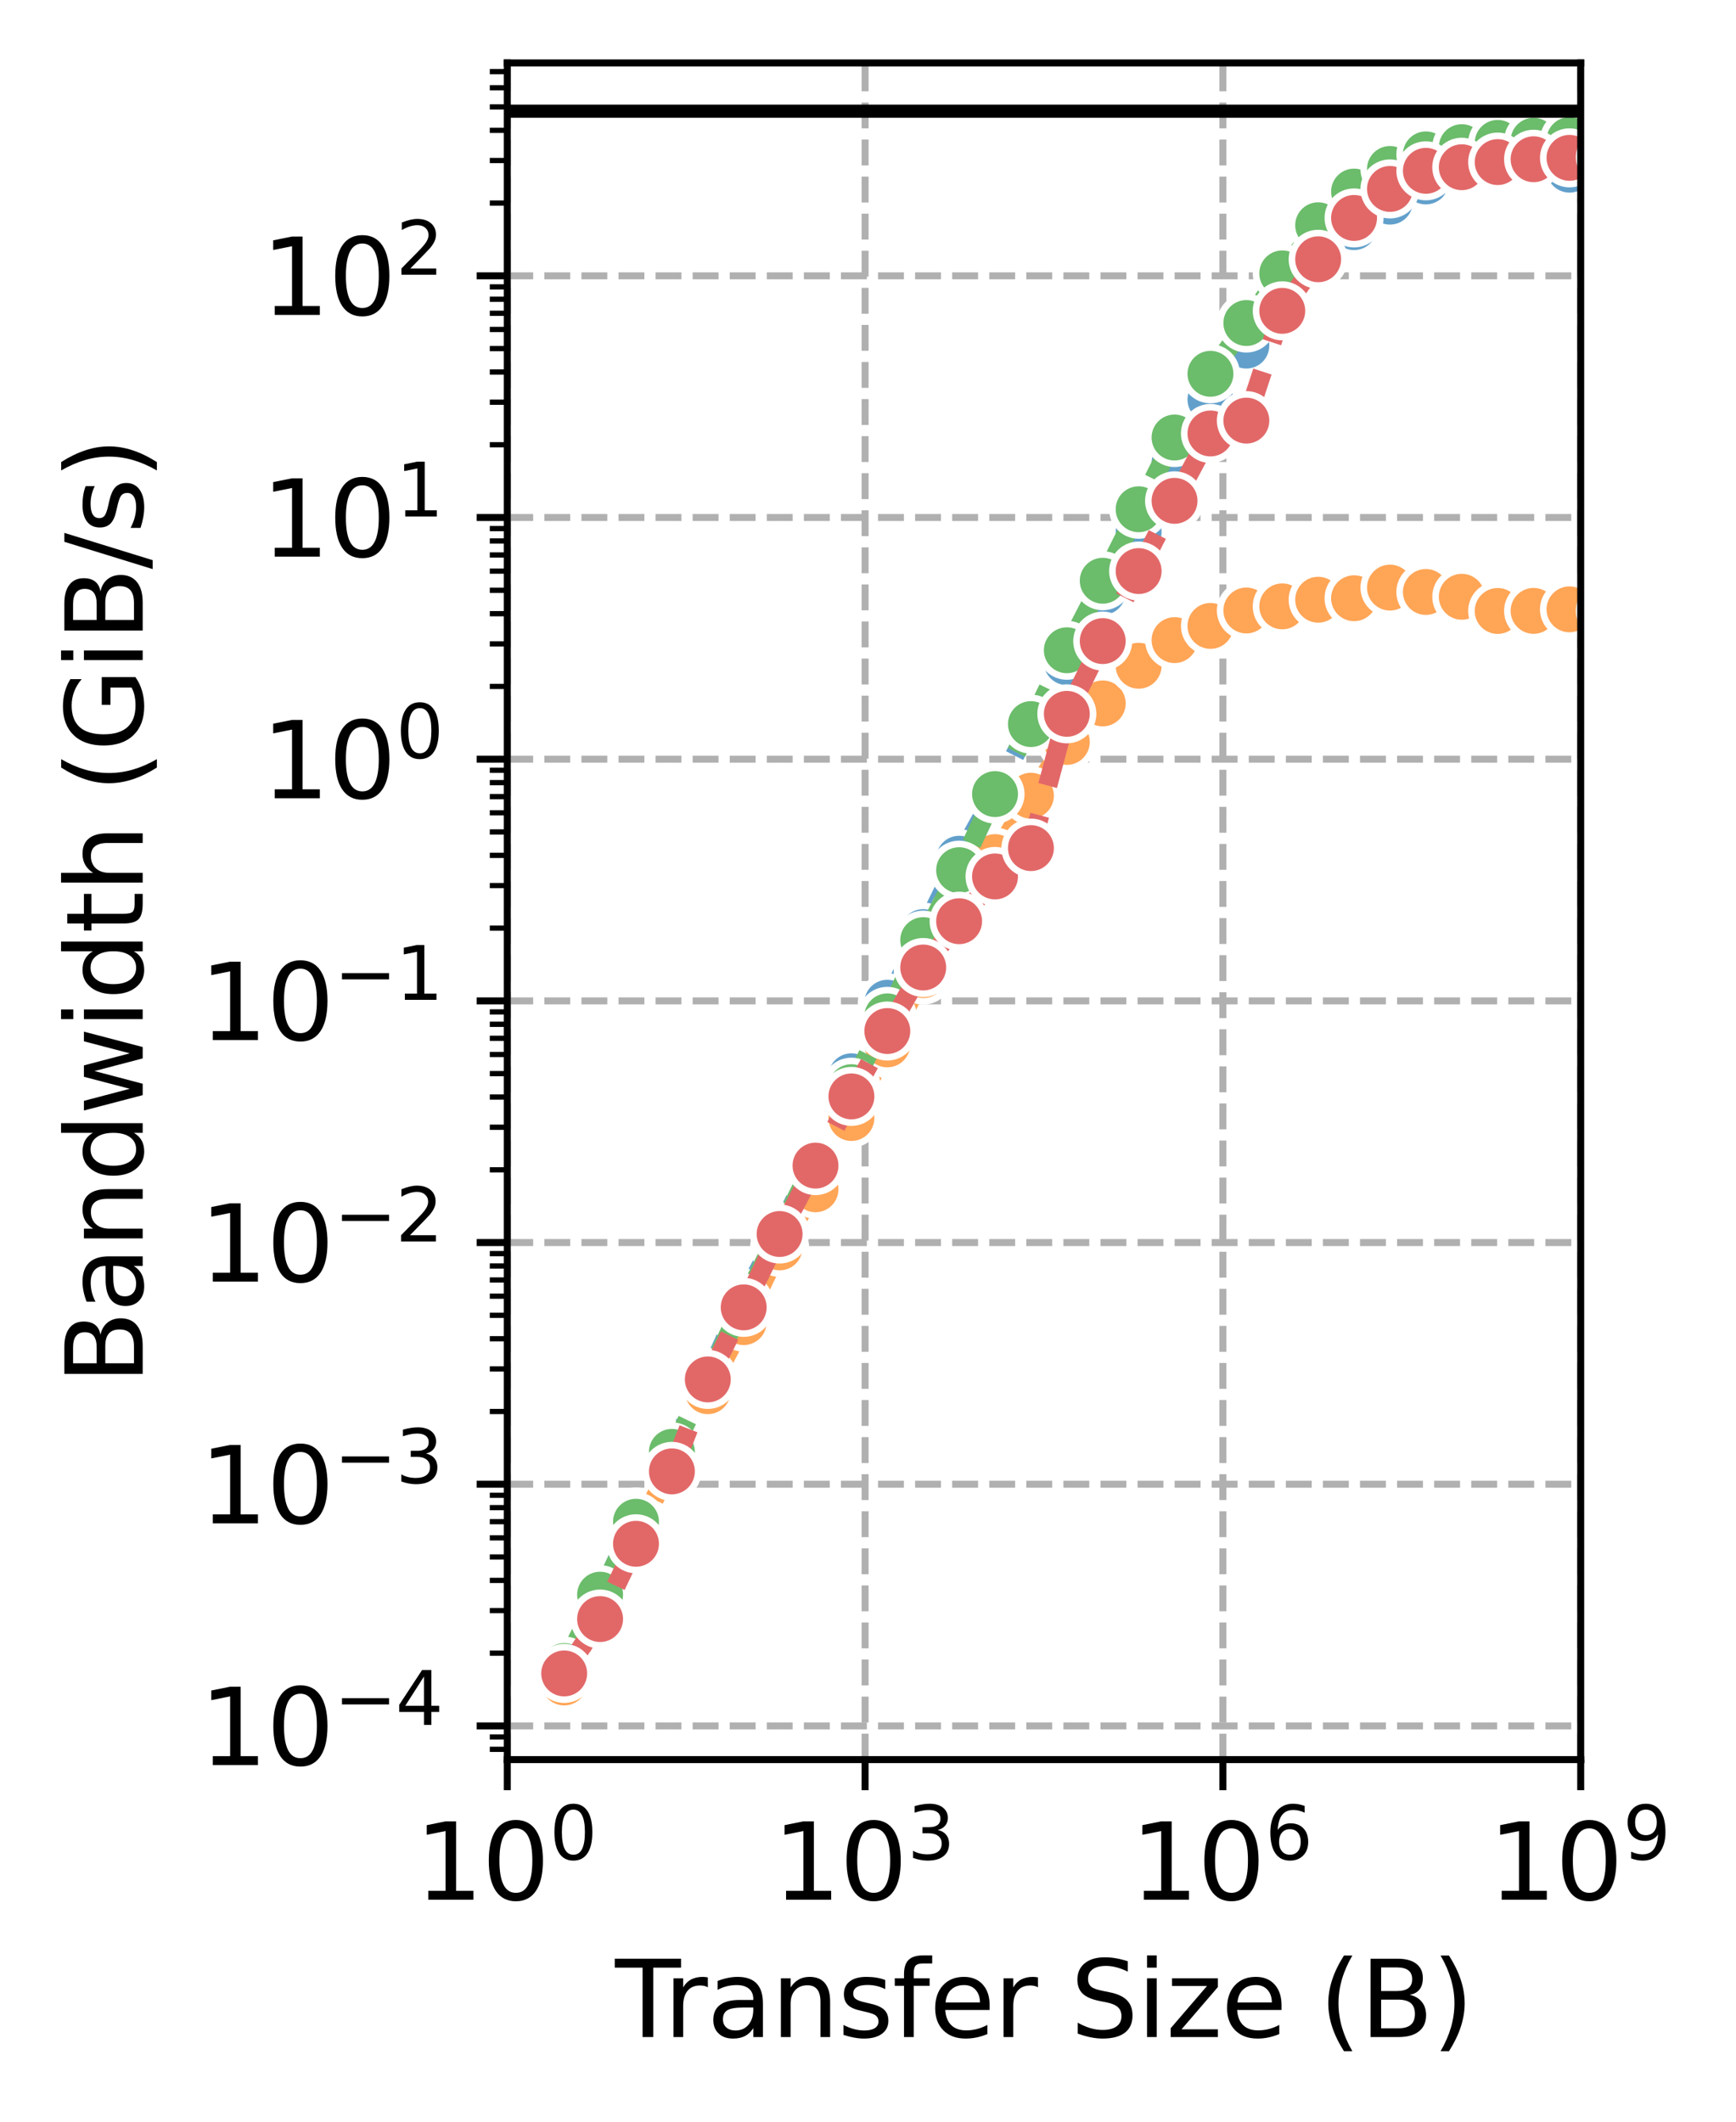 <?xml version="1.0" encoding="utf-8" standalone="no"?>
<!DOCTYPE svg PUBLIC "-//W3C//DTD SVG 1.1//EN"
  "http://www.w3.org/Graphics/SVG/1.1/DTD/svg11.dtd">
<svg xmlns:xlink="http://www.w3.org/1999/xlink" width="198.534pt" height="242.667pt" viewBox="0 0 198.534 242.667" xmlns="http://www.w3.org/2000/svg" version="1.1">
 <defs>
  <style type="text/css">*{stroke-linejoin: round; stroke-linecap: butt}</style>
 </defs>
 <g id="figure_1">
  <g id="patch_1">
   <path d="M 0 242.667 
L 198.534 242.667 
L 198.534 0 
L 0 0 
z
" style="fill: #ffffff"/>
  </g>
  <g id="axes_1">
   <g id="patch_2">
    <path d="M 58.014 201.24 
L 180.774 201.24 
L 180.774 7.2 
L 58.014 7.2 
z
" style="fill: #ffffff"/>
   </g>
   <g id="PolyCollection_1"/>
   <g id="PolyCollection_2"/>
   <g id="PolyCollection_3"/>
   <g id="PolyCollection_4"/>
   <g id="matplotlib.axis_1">
    <g id="xtick_1">
     <g id="line2d_1">
      <path d="M 58.014 201.24 
L 58.014 7.2 
" clip-path="url(#pd16f4bee80)" style="fill: none; stroke-dasharray: 2.96,1.28; stroke-dashoffset: 0; stroke: #b0b0b0; stroke-width: 0.8"/>
     </g>
     <g id="line2d_2">
      <defs>
       <path id="m4260f63b5f" d="M 0 0 
L 0 3.5 
" style="stroke: #000000; stroke-width: 0.8"/>
      </defs>
      <g>
       <use xlink:href="#m4260f63b5f" x="58.014" y="201.24" style="stroke: #000000; stroke-width: 0.8"/>
      </g>
     </g>
     <g id="text_1">
      <!-- $\mathdefault{10^{0}}$ -->
      <g transform="translate(47.454 217.358) scale(0.12 -0.12)">
       <defs>
        <path id="DejaVuSans-31" d="M 794 531 
L 1825 531 
L 1825 4091 
L 703 3866 
L 703 4441 
L 1819 4666 
L 2450 4666 
L 2450 531 
L 3481 531 
L 3481 0 
L 794 0 
L 794 531 
z
" transform="scale(0.016)"/>
        <path id="DejaVuSans-30" d="M 2034 4250 
Q 1547 4250 1301 3770 
Q 1056 3291 1056 2328 
Q 1056 1369 1301 889 
Q 1547 409 2034 409 
Q 2525 409 2770 889 
Q 3016 1369 3016 2328 
Q 3016 3291 2770 3770 
Q 2525 4250 2034 4250 
z
M 2034 4750 
Q 2819 4750 3233 4129 
Q 3647 3509 3647 2328 
Q 3647 1150 3233 529 
Q 2819 -91 2034 -91 
Q 1250 -91 836 529 
Q 422 1150 422 2328 
Q 422 3509 836 4129 
Q 1250 4750 2034 4750 
z
" transform="scale(0.016)"/>
       </defs>
       <use xlink:href="#DejaVuSans-31" transform="translate(0 0.766)"/>
       <use xlink:href="#DejaVuSans-30" transform="translate(63.623 0.766)"/>
       <use xlink:href="#DejaVuSans-30" transform="translate(128.203 39.047) scale(0.7)"/>
      </g>
     </g>
    </g>
    <g id="xtick_2">
     <g id="line2d_3">
      <path d="M 98.934 201.24 
L 98.934 7.2 
" clip-path="url(#pd16f4bee80)" style="fill: none; stroke-dasharray: 2.96,1.28; stroke-dashoffset: 0; stroke: #b0b0b0; stroke-width: 0.8"/>
     </g>
     <g id="line2d_4">
      <g>
       <use xlink:href="#m4260f63b5f" x="98.934" y="201.24" style="stroke: #000000; stroke-width: 0.8"/>
      </g>
     </g>
     <g id="text_2">
      <!-- $\mathdefault{10^{3}}$ -->
      <g transform="translate(88.374 217.358) scale(0.12 -0.12)">
       <defs>
        <path id="DejaVuSans-33" d="M 2597 2516 
Q 3050 2419 3304 2112 
Q 3559 1806 3559 1356 
Q 3559 666 3084 287 
Q 2609 -91 1734 -91 
Q 1441 -91 1130 -33 
Q 819 25 488 141 
L 488 750 
Q 750 597 1062 519 
Q 1375 441 1716 441 
Q 2309 441 2620 675 
Q 2931 909 2931 1356 
Q 2931 1769 2642 2001 
Q 2353 2234 1838 2234 
L 1294 2234 
L 1294 2753 
L 1863 2753 
Q 2328 2753 2575 2939 
Q 2822 3125 2822 3475 
Q 2822 3834 2567 4026 
Q 2313 4219 1838 4219 
Q 1578 4219 1281 4162 
Q 984 4106 628 3988 
L 628 4550 
Q 988 4650 1302 4700 
Q 1616 4750 1894 4750 
Q 2613 4750 3031 4423 
Q 3450 4097 3450 3541 
Q 3450 3153 3228 2886 
Q 3006 2619 2597 2516 
z
" transform="scale(0.016)"/>
       </defs>
       <use xlink:href="#DejaVuSans-31" transform="translate(0 0.766)"/>
       <use xlink:href="#DejaVuSans-30" transform="translate(63.623 0.766)"/>
       <use xlink:href="#DejaVuSans-33" transform="translate(128.203 39.047) scale(0.7)"/>
      </g>
     </g>
    </g>
    <g id="xtick_3">
     <g id="line2d_5">
      <path d="M 139.854 201.24 
L 139.854 7.2 
" clip-path="url(#pd16f4bee80)" style="fill: none; stroke-dasharray: 2.96,1.28; stroke-dashoffset: 0; stroke: #b0b0b0; stroke-width: 0.8"/>
     </g>
     <g id="line2d_6">
      <g>
       <use xlink:href="#m4260f63b5f" x="139.854" y="201.24" style="stroke: #000000; stroke-width: 0.8"/>
      </g>
     </g>
     <g id="text_3">
      <!-- $\mathdefault{10^{6}}$ -->
      <g transform="translate(129.294 217.358) scale(0.12 -0.12)">
       <defs>
        <path id="DejaVuSans-36" d="M 2113 2584 
Q 1688 2584 1439 2293 
Q 1191 2003 1191 1497 
Q 1191 994 1439 701 
Q 1688 409 2113 409 
Q 2538 409 2786 701 
Q 3034 994 3034 1497 
Q 3034 2003 2786 2293 
Q 2538 2584 2113 2584 
z
M 3366 4563 
L 3366 3988 
Q 3128 4100 2886 4159 
Q 2644 4219 2406 4219 
Q 1781 4219 1451 3797 
Q 1122 3375 1075 2522 
Q 1259 2794 1537 2939 
Q 1816 3084 2150 3084 
Q 2853 3084 3261 2657 
Q 3669 2231 3669 1497 
Q 3669 778 3244 343 
Q 2819 -91 2113 -91 
Q 1303 -91 875 529 
Q 447 1150 447 2328 
Q 447 3434 972 4092 
Q 1497 4750 2381 4750 
Q 2619 4750 2861 4703 
Q 3103 4656 3366 4563 
z
" transform="scale(0.016)"/>
       </defs>
       <use xlink:href="#DejaVuSans-31" transform="translate(0 0.766)"/>
       <use xlink:href="#DejaVuSans-30" transform="translate(63.623 0.766)"/>
       <use xlink:href="#DejaVuSans-36" transform="translate(128.203 39.047) scale(0.7)"/>
      </g>
     </g>
    </g>
    <g id="xtick_4">
     <g id="line2d_7">
      <path d="M 180.774 201.24 
L 180.774 7.2 
" clip-path="url(#pd16f4bee80)" style="fill: none; stroke-dasharray: 2.96,1.28; stroke-dashoffset: 0; stroke: #b0b0b0; stroke-width: 0.8"/>
     </g>
     <g id="line2d_8">
      <g>
       <use xlink:href="#m4260f63b5f" x="180.774" y="201.24" style="stroke: #000000; stroke-width: 0.8"/>
      </g>
     </g>
     <g id="text_4">
      <!-- $\mathdefault{10^{9}}$ -->
      <g transform="translate(170.214 217.358) scale(0.12 -0.12)">
       <defs>
        <path id="DejaVuSans-39" d="M 703 97 
L 703 672 
Q 941 559 1184 500 
Q 1428 441 1663 441 
Q 2288 441 2617 861 
Q 2947 1281 2994 2138 
Q 2813 1869 2534 1725 
Q 2256 1581 1919 1581 
Q 1219 1581 811 2004 
Q 403 2428 403 3163 
Q 403 3881 828 4315 
Q 1253 4750 1959 4750 
Q 2769 4750 3195 4129 
Q 3622 3509 3622 2328 
Q 3622 1225 3098 567 
Q 2575 -91 1691 -91 
Q 1453 -91 1209 -44 
Q 966 3 703 97 
z
M 1959 2075 
Q 2384 2075 2632 2365 
Q 2881 2656 2881 3163 
Q 2881 3666 2632 3958 
Q 2384 4250 1959 4250 
Q 1534 4250 1286 3958 
Q 1038 3666 1038 3163 
Q 1038 2656 1286 2365 
Q 1534 2075 1959 2075 
z
" transform="scale(0.016)"/>
       </defs>
       <use xlink:href="#DejaVuSans-31" transform="translate(0 0.766)"/>
       <use xlink:href="#DejaVuSans-30" transform="translate(63.623 0.766)"/>
       <use xlink:href="#DejaVuSans-39" transform="translate(128.203 39.047) scale(0.7)"/>
      </g>
     </g>
    </g>
    <g id="text_5">
     <!-- Transfer Size (B) -->
     <g transform="translate(70.343 232.972) scale(0.12 -0.12)">
      <defs>
       <path id="DejaVuSans-54" d="M -19 4666 
L 3928 4666 
L 3928 4134 
L 2272 4134 
L 2272 0 
L 1638 0 
L 1638 4134 
L -19 4134 
L -19 4666 
z
" transform="scale(0.016)"/>
       <path id="DejaVuSans-72" d="M 2631 2963 
Q 2534 3019 2420 3045 
Q 2306 3072 2169 3072 
Q 1681 3072 1420 2755 
Q 1159 2438 1159 1844 
L 1159 0 
L 581 0 
L 581 3500 
L 1159 3500 
L 1159 2956 
Q 1341 3275 1631 3429 
Q 1922 3584 2338 3584 
Q 2397 3584 2469 3576 
Q 2541 3569 2628 3553 
L 2631 2963 
z
" transform="scale(0.016)"/>
       <path id="DejaVuSans-61" d="M 2194 1759 
Q 1497 1759 1228 1600 
Q 959 1441 959 1056 
Q 959 750 1161 570 
Q 1363 391 1709 391 
Q 2188 391 2477 730 
Q 2766 1069 2766 1631 
L 2766 1759 
L 2194 1759 
z
M 3341 1997 
L 3341 0 
L 2766 0 
L 2766 531 
Q 2569 213 2275 61 
Q 1981 -91 1556 -91 
Q 1019 -91 701 211 
Q 384 513 384 1019 
Q 384 1609 779 1909 
Q 1175 2209 1959 2209 
L 2766 2209 
L 2766 2266 
Q 2766 2663 2505 2880 
Q 2244 3097 1772 3097 
Q 1472 3097 1187 3025 
Q 903 2953 641 2809 
L 641 3341 
Q 956 3463 1253 3523 
Q 1550 3584 1831 3584 
Q 2591 3584 2966 3190 
Q 3341 2797 3341 1997 
z
" transform="scale(0.016)"/>
       <path id="DejaVuSans-6e" d="M 3513 2113 
L 3513 0 
L 2938 0 
L 2938 2094 
Q 2938 2591 2744 2837 
Q 2550 3084 2163 3084 
Q 1697 3084 1428 2787 
Q 1159 2491 1159 1978 
L 1159 0 
L 581 0 
L 581 3500 
L 1159 3500 
L 1159 2956 
Q 1366 3272 1645 3428 
Q 1925 3584 2291 3584 
Q 2894 3584 3203 3211 
Q 3513 2838 3513 2113 
z
" transform="scale(0.016)"/>
       <path id="DejaVuSans-73" d="M 2834 3397 
L 2834 2853 
Q 2591 2978 2328 3040 
Q 2066 3103 1784 3103 
Q 1356 3103 1142 2972 
Q 928 2841 928 2578 
Q 928 2378 1081 2264 
Q 1234 2150 1697 2047 
L 1894 2003 
Q 2506 1872 2764 1633 
Q 3022 1394 3022 966 
Q 3022 478 2636 193 
Q 2250 -91 1575 -91 
Q 1294 -91 989 -36 
Q 684 19 347 128 
L 347 722 
Q 666 556 975 473 
Q 1284 391 1588 391 
Q 1994 391 2212 530 
Q 2431 669 2431 922 
Q 2431 1156 2273 1281 
Q 2116 1406 1581 1522 
L 1381 1569 
Q 847 1681 609 1914 
Q 372 2147 372 2553 
Q 372 3047 722 3315 
Q 1072 3584 1716 3584 
Q 2034 3584 2315 3537 
Q 2597 3491 2834 3397 
z
" transform="scale(0.016)"/>
       <path id="DejaVuSans-66" d="M 2375 4863 
L 2375 4384 
L 1825 4384 
Q 1516 4384 1395 4259 
Q 1275 4134 1275 3809 
L 1275 3500 
L 2222 3500 
L 2222 3053 
L 1275 3053 
L 1275 0 
L 697 0 
L 697 3053 
L 147 3053 
L 147 3500 
L 697 3500 
L 697 3744 
Q 697 4328 969 4595 
Q 1241 4863 1831 4863 
L 2375 4863 
z
" transform="scale(0.016)"/>
       <path id="DejaVuSans-65" d="M 3597 1894 
L 3597 1613 
L 953 1613 
Q 991 1019 1311 708 
Q 1631 397 2203 397 
Q 2534 397 2845 478 
Q 3156 559 3463 722 
L 3463 178 
Q 3153 47 2828 -22 
Q 2503 -91 2169 -91 
Q 1331 -91 842 396 
Q 353 884 353 1716 
Q 353 2575 817 3079 
Q 1281 3584 2069 3584 
Q 2775 3584 3186 3129 
Q 3597 2675 3597 1894 
z
M 3022 2063 
Q 3016 2534 2758 2815 
Q 2500 3097 2075 3097 
Q 1594 3097 1305 2825 
Q 1016 2553 972 2059 
L 3022 2063 
z
" transform="scale(0.016)"/>
       <path id="DejaVuSans-20" transform="scale(0.016)"/>
       <path id="DejaVuSans-53" d="M 3425 4513 
L 3425 3897 
Q 3066 4069 2747 4153 
Q 2428 4238 2131 4238 
Q 1616 4238 1336 4038 
Q 1056 3838 1056 3469 
Q 1056 3159 1242 3001 
Q 1428 2844 1947 2747 
L 2328 2669 
Q 3034 2534 3370 2195 
Q 3706 1856 3706 1288 
Q 3706 609 3251 259 
Q 2797 -91 1919 -91 
Q 1588 -91 1214 -16 
Q 841 59 441 206 
L 441 856 
Q 825 641 1194 531 
Q 1563 422 1919 422 
Q 2459 422 2753 634 
Q 3047 847 3047 1241 
Q 3047 1584 2836 1778 
Q 2625 1972 2144 2069 
L 1759 2144 
Q 1053 2284 737 2584 
Q 422 2884 422 3419 
Q 422 4038 858 4394 
Q 1294 4750 2059 4750 
Q 2388 4750 2728 4690 
Q 3069 4631 3425 4513 
z
" transform="scale(0.016)"/>
       <path id="DejaVuSans-69" d="M 603 3500 
L 1178 3500 
L 1178 0 
L 603 0 
L 603 3500 
z
M 603 4863 
L 1178 4863 
L 1178 4134 
L 603 4134 
L 603 4863 
z
" transform="scale(0.016)"/>
       <path id="DejaVuSans-7a" d="M 353 3500 
L 3084 3500 
L 3084 2975 
L 922 459 
L 3084 459 
L 3084 0 
L 275 0 
L 275 525 
L 2438 3041 
L 353 3041 
L 353 3500 
z
" transform="scale(0.016)"/>
       <path id="DejaVuSans-28" d="M 1984 4856 
Q 1566 4138 1362 3434 
Q 1159 2731 1159 2009 
Q 1159 1288 1364 580 
Q 1569 -128 1984 -844 
L 1484 -844 
Q 1016 -109 783 600 
Q 550 1309 550 2009 
Q 550 2706 781 3412 
Q 1013 4119 1484 4856 
L 1984 4856 
z
" transform="scale(0.016)"/>
       <path id="DejaVuSans-42" d="M 1259 2228 
L 1259 519 
L 2272 519 
Q 2781 519 3026 730 
Q 3272 941 3272 1375 
Q 3272 1813 3026 2020 
Q 2781 2228 2272 2228 
L 1259 2228 
z
M 1259 4147 
L 1259 2741 
L 2194 2741 
Q 2656 2741 2882 2914 
Q 3109 3088 3109 3444 
Q 3109 3797 2882 3972 
Q 2656 4147 2194 4147 
L 1259 4147 
z
M 628 4666 
L 2241 4666 
Q 2963 4666 3353 4366 
Q 3744 4066 3744 3513 
Q 3744 3084 3544 2831 
Q 3344 2578 2956 2516 
Q 3422 2416 3680 2098 
Q 3938 1781 3938 1306 
Q 3938 681 3513 340 
Q 3088 0 2303 0 
L 628 0 
L 628 4666 
z
" transform="scale(0.016)"/>
       <path id="DejaVuSans-29" d="M 513 4856 
L 1013 4856 
Q 1481 4119 1714 3412 
Q 1947 2706 1947 2009 
Q 1947 1309 1714 600 
Q 1481 -109 1013 -844 
L 513 -844 
Q 928 -128 1133 580 
Q 1338 1288 1338 2009 
Q 1338 2731 1133 3434 
Q 928 4138 513 4856 
z
" transform="scale(0.016)"/>
      </defs>
      <use xlink:href="#DejaVuSans-54"/>
      <use xlink:href="#DejaVuSans-72" x="46.334"/>
      <use xlink:href="#DejaVuSans-61" x="87.447"/>
      <use xlink:href="#DejaVuSans-6e" x="148.727"/>
      <use xlink:href="#DejaVuSans-73" x="212.105"/>
      <use xlink:href="#DejaVuSans-66" x="264.205"/>
      <use xlink:href="#DejaVuSans-65" x="299.41"/>
      <use xlink:href="#DejaVuSans-72" x="360.934"/>
      <use xlink:href="#DejaVuSans-20" x="402.047"/>
      <use xlink:href="#DejaVuSans-53" x="433.834"/>
      <use xlink:href="#DejaVuSans-69" x="497.311"/>
      <use xlink:href="#DejaVuSans-7a" x="525.094"/>
      <use xlink:href="#DejaVuSans-65" x="577.584"/>
      <use xlink:href="#DejaVuSans-20" x="639.107"/>
      <use xlink:href="#DejaVuSans-28" x="670.895"/>
      <use xlink:href="#DejaVuSans-42" x="709.908"/>
      <use xlink:href="#DejaVuSans-29" x="778.512"/>
     </g>
    </g>
   </g>
   <g id="matplotlib.axis_2">
    <g id="ytick_1">
     <g id="line2d_9">
      <path d="M 58.014 197.389 
L 180.774 197.389 
" clip-path="url(#pd16f4bee80)" style="fill: none; stroke-dasharray: 2.96,1.28; stroke-dashoffset: 0; stroke: #b0b0b0; stroke-width: 0.8"/>
     </g>
     <g id="line2d_10">
      <defs>
       <path id="ma76350a086" d="M 0 0 
L -3.5 0 
" style="stroke: #000000; stroke-width: 0.8"/>
      </defs>
      <g>
       <use xlink:href="#ma76350a086" x="58.014" y="197.389" style="stroke: #000000; stroke-width: 0.8"/>
      </g>
     </g>
     <g id="text_6">
      <!-- $\mathdefault{10^{-4}}$ -->
      <g transform="translate(22.814 201.948) scale(0.12 -0.12)">
       <defs>
        <path id="DejaVuSans-2212" d="M 678 2272 
L 4684 2272 
L 4684 1741 
L 678 1741 
L 678 2272 
z
" transform="scale(0.016)"/>
        <path id="DejaVuSans-34" d="M 2419 4116 
L 825 1625 
L 2419 1625 
L 2419 4116 
z
M 2253 4666 
L 3047 4666 
L 3047 1625 
L 3713 1625 
L 3713 1100 
L 3047 1100 
L 3047 0 
L 2419 0 
L 2419 1100 
L 313 1100 
L 313 1709 
L 2253 4666 
z
" transform="scale(0.016)"/>
       </defs>
       <use xlink:href="#DejaVuSans-31" transform="translate(0 0.684)"/>
       <use xlink:href="#DejaVuSans-30" transform="translate(63.623 0.684)"/>
       <use xlink:href="#DejaVuSans-2212" transform="translate(128.203 38.966) scale(0.7)"/>
       <use xlink:href="#DejaVuSans-34" transform="translate(186.855 38.966) scale(0.7)"/>
      </g>
     </g>
    </g>
    <g id="ytick_2">
     <g id="line2d_11">
      <path d="M 58.014 169.748 
L 180.774 169.748 
" clip-path="url(#pd16f4bee80)" style="fill: none; stroke-dasharray: 2.96,1.28; stroke-dashoffset: 0; stroke: #b0b0b0; stroke-width: 0.8"/>
     </g>
     <g id="line2d_12">
      <g>
       <use xlink:href="#ma76350a086" x="58.014" y="169.748" style="stroke: #000000; stroke-width: 0.8"/>
      </g>
     </g>
     <g id="text_7">
      <!-- $\mathdefault{10^{-3}}$ -->
      <g transform="translate(22.814 174.308) scale(0.12 -0.12)">
       <use xlink:href="#DejaVuSans-31" transform="translate(0 0.766)"/>
       <use xlink:href="#DejaVuSans-30" transform="translate(63.623 0.766)"/>
       <use xlink:href="#DejaVuSans-2212" transform="translate(128.203 39.047) scale(0.7)"/>
       <use xlink:href="#DejaVuSans-33" transform="translate(186.855 39.047) scale(0.7)"/>
      </g>
     </g>
    </g>
    <g id="ytick_3">
     <g id="line2d_13">
      <path d="M 58.014 142.108 
L 180.774 142.108 
" clip-path="url(#pd16f4bee80)" style="fill: none; stroke-dasharray: 2.96,1.28; stroke-dashoffset: 0; stroke: #b0b0b0; stroke-width: 0.8"/>
     </g>
     <g id="line2d_14">
      <g>
       <use xlink:href="#ma76350a086" x="58.014" y="142.108" style="stroke: #000000; stroke-width: 0.8"/>
      </g>
     </g>
     <g id="text_8">
      <!-- $\mathdefault{10^{-2}}$ -->
      <g transform="translate(22.814 146.667) scale(0.12 -0.12)">
       <defs>
        <path id="DejaVuSans-32" d="M 1228 531 
L 3431 531 
L 3431 0 
L 469 0 
L 469 531 
Q 828 903 1448 1529 
Q 2069 2156 2228 2338 
Q 2531 2678 2651 2914 
Q 2772 3150 2772 3378 
Q 2772 3750 2511 3984 
Q 2250 4219 1831 4219 
Q 1534 4219 1204 4116 
Q 875 4013 500 3803 
L 500 4441 
Q 881 4594 1212 4672 
Q 1544 4750 1819 4750 
Q 2544 4750 2975 4387 
Q 3406 4025 3406 3419 
Q 3406 3131 3298 2873 
Q 3191 2616 2906 2266 
Q 2828 2175 2409 1742 
Q 1991 1309 1228 531 
z
" transform="scale(0.016)"/>
       </defs>
       <use xlink:href="#DejaVuSans-31" transform="translate(0 0.766)"/>
       <use xlink:href="#DejaVuSans-30" transform="translate(63.623 0.766)"/>
       <use xlink:href="#DejaVuSans-2212" transform="translate(128.203 39.047) scale(0.7)"/>
       <use xlink:href="#DejaVuSans-32" transform="translate(186.855 39.047) scale(0.7)"/>
      </g>
     </g>
    </g>
    <g id="ytick_4">
     <g id="line2d_15">
      <path d="M 58.014 114.468 
L 180.774 114.468 
" clip-path="url(#pd16f4bee80)" style="fill: none; stroke-dasharray: 2.96,1.28; stroke-dashoffset: 0; stroke: #b0b0b0; stroke-width: 0.8"/>
     </g>
     <g id="line2d_16">
      <g>
       <use xlink:href="#ma76350a086" x="58.014" y="114.468" style="stroke: #000000; stroke-width: 0.8"/>
      </g>
     </g>
     <g id="text_9">
      <!-- $\mathdefault{10^{-1}}$ -->
      <g transform="translate(22.814 119.027) scale(0.12 -0.12)">
       <use xlink:href="#DejaVuSans-31" transform="translate(0 0.684)"/>
       <use xlink:href="#DejaVuSans-30" transform="translate(63.623 0.684)"/>
       <use xlink:href="#DejaVuSans-2212" transform="translate(128.203 38.966) scale(0.7)"/>
       <use xlink:href="#DejaVuSans-31" transform="translate(186.855 38.966) scale(0.7)"/>
      </g>
     </g>
    </g>
    <g id="ytick_5">
     <g id="line2d_17">
      <path d="M 58.014 86.827 
L 180.774 86.827 
" clip-path="url(#pd16f4bee80)" style="fill: none; stroke-dasharray: 2.96,1.28; stroke-dashoffset: 0; stroke: #b0b0b0; stroke-width: 0.8"/>
     </g>
     <g id="line2d_18">
      <g>
       <use xlink:href="#ma76350a086" x="58.014" y="86.827" style="stroke: #000000; stroke-width: 0.8"/>
      </g>
     </g>
     <g id="text_10">
      <!-- $\mathdefault{10^{0}}$ -->
      <g transform="translate(29.894 91.386) scale(0.12 -0.12)">
       <use xlink:href="#DejaVuSans-31" transform="translate(0 0.766)"/>
       <use xlink:href="#DejaVuSans-30" transform="translate(63.623 0.766)"/>
       <use xlink:href="#DejaVuSans-30" transform="translate(128.203 39.047) scale(0.7)"/>
      </g>
     </g>
    </g>
    <g id="ytick_6">
     <g id="line2d_19">
      <path d="M 58.014 59.187 
L 180.774 59.187 
" clip-path="url(#pd16f4bee80)" style="fill: none; stroke-dasharray: 2.96,1.28; stroke-dashoffset: 0; stroke: #b0b0b0; stroke-width: 0.8"/>
     </g>
     <g id="line2d_20">
      <g>
       <use xlink:href="#ma76350a086" x="58.014" y="59.187" style="stroke: #000000; stroke-width: 0.8"/>
      </g>
     </g>
     <g id="text_11">
      <!-- $\mathdefault{10^{1}}$ -->
      <g transform="translate(29.894 63.746) scale(0.12 -0.12)">
       <use xlink:href="#DejaVuSans-31" transform="translate(0 0.684)"/>
       <use xlink:href="#DejaVuSans-30" transform="translate(63.623 0.684)"/>
       <use xlink:href="#DejaVuSans-31" transform="translate(128.203 38.966) scale(0.7)"/>
      </g>
     </g>
    </g>
    <g id="ytick_7">
     <g id="line2d_21">
      <path d="M 58.014 31.547 
L 180.774 31.547 
" clip-path="url(#pd16f4bee80)" style="fill: none; stroke-dasharray: 2.96,1.28; stroke-dashoffset: 0; stroke: #b0b0b0; stroke-width: 0.8"/>
     </g>
     <g id="line2d_22">
      <g>
       <use xlink:href="#ma76350a086" x="58.014" y="31.547" style="stroke: #000000; stroke-width: 0.8"/>
      </g>
     </g>
     <g id="text_12">
      <!-- $\mathdefault{10^{2}}$ -->
      <g transform="translate(29.894 36.106) scale(0.12 -0.12)">
       <use xlink:href="#DejaVuSans-31" transform="translate(0 0.766)"/>
       <use xlink:href="#DejaVuSans-30" transform="translate(63.623 0.766)"/>
       <use xlink:href="#DejaVuSans-32" transform="translate(128.203 39.047) scale(0.7)"/>
      </g>
     </g>
    </g>
    <g id="ytick_8">
     <g id="line2d_23">
      <defs>
       <path id="m38e15c55f5" d="M 0 0 
L -2 0 
" style="stroke: #000000; stroke-width: 0.6"/>
      </defs>
      <g>
       <use xlink:href="#m38e15c55f5" x="58.014" y="200.067" style="stroke: #000000; stroke-width: 0.6"/>
      </g>
     </g>
    </g>
    <g id="ytick_9">
     <g id="line2d_24">
      <g>
       <use xlink:href="#m38e15c55f5" x="58.014" y="198.654" style="stroke: #000000; stroke-width: 0.6"/>
      </g>
     </g>
    </g>
    <g id="ytick_10">
     <g id="line2d_25">
      <g>
       <use xlink:href="#m38e15c55f5" x="58.014" y="189.068" style="stroke: #000000; stroke-width: 0.6"/>
      </g>
     </g>
    </g>
    <g id="ytick_11">
     <g id="line2d_26">
      <g>
       <use xlink:href="#m38e15c55f5" x="58.014" y="184.201" style="stroke: #000000; stroke-width: 0.6"/>
      </g>
     </g>
    </g>
    <g id="ytick_12">
     <g id="line2d_27">
      <g>
       <use xlink:href="#m38e15c55f5" x="58.014" y="180.748" style="stroke: #000000; stroke-width: 0.6"/>
      </g>
     </g>
    </g>
    <g id="ytick_13">
     <g id="line2d_28">
      <g>
       <use xlink:href="#m38e15c55f5" x="58.014" y="178.069" style="stroke: #000000; stroke-width: 0.6"/>
      </g>
     </g>
    </g>
    <g id="ytick_14">
     <g id="line2d_29">
      <g>
       <use xlink:href="#m38e15c55f5" x="58.014" y="175.88" style="stroke: #000000; stroke-width: 0.6"/>
      </g>
     </g>
    </g>
    <g id="ytick_15">
     <g id="line2d_30">
      <g>
       <use xlink:href="#m38e15c55f5" x="58.014" y="174.03" style="stroke: #000000; stroke-width: 0.6"/>
      </g>
     </g>
    </g>
    <g id="ytick_16">
     <g id="line2d_31">
      <g>
       <use xlink:href="#m38e15c55f5" x="58.014" y="172.427" style="stroke: #000000; stroke-width: 0.6"/>
      </g>
     </g>
    </g>
    <g id="ytick_17">
     <g id="line2d_32">
      <g>
       <use xlink:href="#m38e15c55f5" x="58.014" y="171.013" style="stroke: #000000; stroke-width: 0.6"/>
      </g>
     </g>
    </g>
    <g id="ytick_18">
     <g id="line2d_33">
      <g>
       <use xlink:href="#m38e15c55f5" x="58.014" y="161.428" style="stroke: #000000; stroke-width: 0.6"/>
      </g>
     </g>
    </g>
    <g id="ytick_19">
     <g id="line2d_34">
      <g>
       <use xlink:href="#m38e15c55f5" x="58.014" y="156.561" style="stroke: #000000; stroke-width: 0.6"/>
      </g>
     </g>
    </g>
    <g id="ytick_20">
     <g id="line2d_35">
      <g>
       <use xlink:href="#m38e15c55f5" x="58.014" y="153.107" style="stroke: #000000; stroke-width: 0.6"/>
      </g>
     </g>
    </g>
    <g id="ytick_21">
     <g id="line2d_36">
      <g>
       <use xlink:href="#m38e15c55f5" x="58.014" y="150.429" style="stroke: #000000; stroke-width: 0.6"/>
      </g>
     </g>
    </g>
    <g id="ytick_22">
     <g id="line2d_37">
      <g>
       <use xlink:href="#m38e15c55f5" x="58.014" y="148.24" style="stroke: #000000; stroke-width: 0.6"/>
      </g>
     </g>
    </g>
    <g id="ytick_23">
     <g id="line2d_38">
      <g>
       <use xlink:href="#m38e15c55f5" x="58.014" y="146.39" style="stroke: #000000; stroke-width: 0.6"/>
      </g>
     </g>
    </g>
    <g id="ytick_24">
     <g id="line2d_39">
      <g>
       <use xlink:href="#m38e15c55f5" x="58.014" y="144.787" style="stroke: #000000; stroke-width: 0.6"/>
      </g>
     </g>
    </g>
    <g id="ytick_25">
     <g id="line2d_40">
      <g>
       <use xlink:href="#m38e15c55f5" x="58.014" y="143.373" style="stroke: #000000; stroke-width: 0.6"/>
      </g>
     </g>
    </g>
    <g id="ytick_26">
     <g id="line2d_41">
      <g>
       <use xlink:href="#m38e15c55f5" x="58.014" y="133.788" style="stroke: #000000; stroke-width: 0.6"/>
      </g>
     </g>
    </g>
    <g id="ytick_27">
     <g id="line2d_42">
      <g>
       <use xlink:href="#m38e15c55f5" x="58.014" y="128.92" style="stroke: #000000; stroke-width: 0.6"/>
      </g>
     </g>
    </g>
    <g id="ytick_28">
     <g id="line2d_43">
      <g>
       <use xlink:href="#m38e15c55f5" x="58.014" y="125.467" style="stroke: #000000; stroke-width: 0.6"/>
      </g>
     </g>
    </g>
    <g id="ytick_29">
     <g id="line2d_44">
      <g>
       <use xlink:href="#m38e15c55f5" x="58.014" y="122.788" style="stroke: #000000; stroke-width: 0.6"/>
      </g>
     </g>
    </g>
    <g id="ytick_30">
     <g id="line2d_45">
      <g>
       <use xlink:href="#m38e15c55f5" x="58.014" y="120.6" style="stroke: #000000; stroke-width: 0.6"/>
      </g>
     </g>
    </g>
    <g id="ytick_31">
     <g id="line2d_46">
      <g>
       <use xlink:href="#m38e15c55f5" x="58.014" y="118.749" style="stroke: #000000; stroke-width: 0.6"/>
      </g>
     </g>
    </g>
    <g id="ytick_32">
     <g id="line2d_47">
      <g>
       <use xlink:href="#m38e15c55f5" x="58.014" y="117.146" style="stroke: #000000; stroke-width: 0.6"/>
      </g>
     </g>
    </g>
    <g id="ytick_33">
     <g id="line2d_48">
      <g>
       <use xlink:href="#m38e15c55f5" x="58.014" y="115.733" style="stroke: #000000; stroke-width: 0.6"/>
      </g>
     </g>
    </g>
    <g id="ytick_34">
     <g id="line2d_49">
      <g>
       <use xlink:href="#m38e15c55f5" x="58.014" y="106.147" style="stroke: #000000; stroke-width: 0.6"/>
      </g>
     </g>
    </g>
    <g id="ytick_35">
     <g id="line2d_50">
      <g>
       <use xlink:href="#m38e15c55f5" x="58.014" y="101.28" style="stroke: #000000; stroke-width: 0.6"/>
      </g>
     </g>
    </g>
    <g id="ytick_36">
     <g id="line2d_51">
      <g>
       <use xlink:href="#m38e15c55f5" x="58.014" y="97.827" style="stroke: #000000; stroke-width: 0.6"/>
      </g>
     </g>
    </g>
    <g id="ytick_37">
     <g id="line2d_52">
      <g>
       <use xlink:href="#m38e15c55f5" x="58.014" y="95.148" style="stroke: #000000; stroke-width: 0.6"/>
      </g>
     </g>
    </g>
    <g id="ytick_38">
     <g id="line2d_53">
      <g>
       <use xlink:href="#m38e15c55f5" x="58.014" y="92.959" style="stroke: #000000; stroke-width: 0.6"/>
      </g>
     </g>
    </g>
    <g id="ytick_39">
     <g id="line2d_54">
      <g>
       <use xlink:href="#m38e15c55f5" x="58.014" y="91.109" style="stroke: #000000; stroke-width: 0.6"/>
      </g>
     </g>
    </g>
    <g id="ytick_40">
     <g id="line2d_55">
      <g>
       <use xlink:href="#m38e15c55f5" x="58.014" y="89.506" style="stroke: #000000; stroke-width: 0.6"/>
      </g>
     </g>
    </g>
    <g id="ytick_41">
     <g id="line2d_56">
      <g>
       <use xlink:href="#m38e15c55f5" x="58.014" y="88.092" style="stroke: #000000; stroke-width: 0.6"/>
      </g>
     </g>
    </g>
    <g id="ytick_42">
     <g id="line2d_57">
      <g>
       <use xlink:href="#m38e15c55f5" x="58.014" y="78.507" style="stroke: #000000; stroke-width: 0.6"/>
      </g>
     </g>
    </g>
    <g id="ytick_43">
     <g id="line2d_58">
      <g>
       <use xlink:href="#m38e15c55f5" x="58.014" y="73.64" style="stroke: #000000; stroke-width: 0.6"/>
      </g>
     </g>
    </g>
    <g id="ytick_44">
     <g id="line2d_59">
      <g>
       <use xlink:href="#m38e15c55f5" x="58.014" y="70.186" style="stroke: #000000; stroke-width: 0.6"/>
      </g>
     </g>
    </g>
    <g id="ytick_45">
     <g id="line2d_60">
      <g>
       <use xlink:href="#m38e15c55f5" x="58.014" y="67.508" style="stroke: #000000; stroke-width: 0.6"/>
      </g>
     </g>
    </g>
    <g id="ytick_46">
     <g id="line2d_61">
      <g>
       <use xlink:href="#m38e15c55f5" x="58.014" y="65.319" style="stroke: #000000; stroke-width: 0.6"/>
      </g>
     </g>
    </g>
    <g id="ytick_47">
     <g id="line2d_62">
      <g>
       <use xlink:href="#m38e15c55f5" x="58.014" y="63.469" style="stroke: #000000; stroke-width: 0.6"/>
      </g>
     </g>
    </g>
    <g id="ytick_48">
     <g id="line2d_63">
      <g>
       <use xlink:href="#m38e15c55f5" x="58.014" y="61.866" style="stroke: #000000; stroke-width: 0.6"/>
      </g>
     </g>
    </g>
    <g id="ytick_49">
     <g id="line2d_64">
      <g>
       <use xlink:href="#m38e15c55f5" x="58.014" y="60.452" style="stroke: #000000; stroke-width: 0.6"/>
      </g>
     </g>
    </g>
    <g id="ytick_50">
     <g id="line2d_65">
      <g>
       <use xlink:href="#m38e15c55f5" x="58.014" y="50.866" style="stroke: #000000; stroke-width: 0.6"/>
      </g>
     </g>
    </g>
    <g id="ytick_51">
     <g id="line2d_66">
      <g>
       <use xlink:href="#m38e15c55f5" x="58.014" y="45.999" style="stroke: #000000; stroke-width: 0.6"/>
      </g>
     </g>
    </g>
    <g id="ytick_52">
     <g id="line2d_67">
      <g>
       <use xlink:href="#m38e15c55f5" x="58.014" y="42.546" style="stroke: #000000; stroke-width: 0.6"/>
      </g>
     </g>
    </g>
    <g id="ytick_53">
     <g id="line2d_68">
      <g>
       <use xlink:href="#m38e15c55f5" x="58.014" y="39.867" style="stroke: #000000; stroke-width: 0.6"/>
      </g>
     </g>
    </g>
    <g id="ytick_54">
     <g id="line2d_69">
      <g>
       <use xlink:href="#m38e15c55f5" x="58.014" y="37.679" style="stroke: #000000; stroke-width: 0.6"/>
      </g>
     </g>
    </g>
    <g id="ytick_55">
     <g id="line2d_70">
      <g>
       <use xlink:href="#m38e15c55f5" x="58.014" y="35.828" style="stroke: #000000; stroke-width: 0.6"/>
      </g>
     </g>
    </g>
    <g id="ytick_56">
     <g id="line2d_71">
      <g>
       <use xlink:href="#m38e15c55f5" x="58.014" y="34.225" style="stroke: #000000; stroke-width: 0.6"/>
      </g>
     </g>
    </g>
    <g id="ytick_57">
     <g id="line2d_72">
      <g>
       <use xlink:href="#m38e15c55f5" x="58.014" y="32.811" style="stroke: #000000; stroke-width: 0.6"/>
      </g>
     </g>
    </g>
    <g id="ytick_58">
     <g id="line2d_73">
      <g>
       <use xlink:href="#m38e15c55f5" x="58.014" y="23.226" style="stroke: #000000; stroke-width: 0.6"/>
      </g>
     </g>
    </g>
    <g id="ytick_59">
     <g id="line2d_74">
      <g>
       <use xlink:href="#m38e15c55f5" x="58.014" y="18.359" style="stroke: #000000; stroke-width: 0.6"/>
      </g>
     </g>
    </g>
    <g id="ytick_60">
     <g id="line2d_75">
      <g>
       <use xlink:href="#m38e15c55f5" x="58.014" y="14.906" style="stroke: #000000; stroke-width: 0.6"/>
      </g>
     </g>
    </g>
    <g id="ytick_61">
     <g id="line2d_76">
      <g>
       <use xlink:href="#m38e15c55f5" x="58.014" y="12.227" style="stroke: #000000; stroke-width: 0.6"/>
      </g>
     </g>
    </g>
    <g id="ytick_62">
     <g id="line2d_77">
      <g>
       <use xlink:href="#m38e15c55f5" x="58.014" y="10.038" style="stroke: #000000; stroke-width: 0.6"/>
      </g>
     </g>
    </g>
    <g id="ytick_63">
     <g id="line2d_78">
      <g>
       <use xlink:href="#m38e15c55f5" x="58.014" y="8.188" style="stroke: #000000; stroke-width: 0.6"/>
      </g>
     </g>
    </g>
    <g id="text_13">
     <!-- Bandwidth (GiB/s) -->
     <g transform="translate(16.318 158.331) rotate(-90) scale(0.12 -0.12)">
      <defs>
       <path id="DejaVuSans-64" d="M 2906 2969 
L 2906 4863 
L 3481 4863 
L 3481 0 
L 2906 0 
L 2906 525 
Q 2725 213 2448 61 
Q 2172 -91 1784 -91 
Q 1150 -91 751 415 
Q 353 922 353 1747 
Q 353 2572 751 3078 
Q 1150 3584 1784 3584 
Q 2172 3584 2448 3432 
Q 2725 3281 2906 2969 
z
M 947 1747 
Q 947 1113 1208 752 
Q 1469 391 1925 391 
Q 2381 391 2643 752 
Q 2906 1113 2906 1747 
Q 2906 2381 2643 2742 
Q 2381 3103 1925 3103 
Q 1469 3103 1208 2742 
Q 947 2381 947 1747 
z
" transform="scale(0.016)"/>
       <path id="DejaVuSans-77" d="M 269 3500 
L 844 3500 
L 1563 769 
L 2278 3500 
L 2956 3500 
L 3675 769 
L 4391 3500 
L 4966 3500 
L 4050 0 
L 3372 0 
L 2619 2869 
L 1863 0 
L 1184 0 
L 269 3500 
z
" transform="scale(0.016)"/>
       <path id="DejaVuSans-74" d="M 1172 4494 
L 1172 3500 
L 2356 3500 
L 2356 3053 
L 1172 3053 
L 1172 1153 
Q 1172 725 1289 603 
Q 1406 481 1766 481 
L 2356 481 
L 2356 0 
L 1766 0 
Q 1100 0 847 248 
Q 594 497 594 1153 
L 594 3053 
L 172 3053 
L 172 3500 
L 594 3500 
L 594 4494 
L 1172 4494 
z
" transform="scale(0.016)"/>
       <path id="DejaVuSans-68" d="M 3513 2113 
L 3513 0 
L 2938 0 
L 2938 2094 
Q 2938 2591 2744 2837 
Q 2550 3084 2163 3084 
Q 1697 3084 1428 2787 
Q 1159 2491 1159 1978 
L 1159 0 
L 581 0 
L 581 4863 
L 1159 4863 
L 1159 2956 
Q 1366 3272 1645 3428 
Q 1925 3584 2291 3584 
Q 2894 3584 3203 3211 
Q 3513 2838 3513 2113 
z
" transform="scale(0.016)"/>
       <path id="DejaVuSans-47" d="M 3809 666 
L 3809 1919 
L 2778 1919 
L 2778 2438 
L 4434 2438 
L 4434 434 
Q 4069 175 3628 42 
Q 3188 -91 2688 -91 
Q 1594 -91 976 548 
Q 359 1188 359 2328 
Q 359 3472 976 4111 
Q 1594 4750 2688 4750 
Q 3144 4750 3555 4637 
Q 3966 4525 4313 4306 
L 4313 3634 
Q 3963 3931 3569 4081 
Q 3175 4231 2741 4231 
Q 1884 4231 1454 3753 
Q 1025 3275 1025 2328 
Q 1025 1384 1454 906 
Q 1884 428 2741 428 
Q 3075 428 3337 486 
Q 3600 544 3809 666 
z
" transform="scale(0.016)"/>
       <path id="DejaVuSans-2f" d="M 1625 4666 
L 2156 4666 
L 531 -594 
L 0 -594 
L 1625 4666 
z
" transform="scale(0.016)"/>
      </defs>
      <use xlink:href="#DejaVuSans-42"/>
      <use xlink:href="#DejaVuSans-61" x="68.604"/>
      <use xlink:href="#DejaVuSans-6e" x="129.883"/>
      <use xlink:href="#DejaVuSans-64" x="193.262"/>
      <use xlink:href="#DejaVuSans-77" x="256.738"/>
      <use xlink:href="#DejaVuSans-69" x="338.525"/>
      <use xlink:href="#DejaVuSans-64" x="366.309"/>
      <use xlink:href="#DejaVuSans-74" x="429.785"/>
      <use xlink:href="#DejaVuSans-68" x="468.994"/>
      <use xlink:href="#DejaVuSans-20" x="532.373"/>
      <use xlink:href="#DejaVuSans-28" x="564.16"/>
      <use xlink:href="#DejaVuSans-47" x="603.174"/>
      <use xlink:href="#DejaVuSans-69" x="680.664"/>
      <use xlink:href="#DejaVuSans-42" x="708.447"/>
      <use xlink:href="#DejaVuSans-2f" x="777.051"/>
      <use xlink:href="#DejaVuSans-73" x="810.742"/>
      <use xlink:href="#DejaVuSans-29" x="862.842"/>
     </g>
    </g>
   </g>
   <g id="line2d_79">
    <path d="M 64.522 190.972 
L 68.628 182.761 
L 72.734 173.496 
L 76.84 165.824 
L 80.946 157.527 
L 85.052 148.442 
L 89.158 140.813 
L 93.264 132.387 
L 97.37 123.092 
L 101.476 114.681 
L 105.582 106.598 
L 109.688 98.21 
L 113.794 90.796 
L 117.9 82.758 
L 122.006 75.728 
L 126.112 67.701 
L 130.218 60.861 
L 134.325 52.937 
L 138.431 45.689 
L 142.537 39.526 
L 146.643 33.823 
L 150.749 28.957 
L 154.855 25.974 
L 158.961 23.062 
L 163.067 20.752 
L 167.173 19.346 
L 171.279 18.702 
L 175.385 18.33 
L 179.491 19.405 
L 183.597 19.107 
" clip-path="url(#pd16f4bee80)" style="fill: none; stroke-dasharray: 8.14,3.52; stroke-dashoffset: 0; stroke: #62a0cb; stroke-width: 2.2"/>
    <defs>
     <path id="m4dc6ced37a" d="M 0 3 
C 0.796 3 1.559 2.684 2.121 2.121 
C 2.684 1.559 3 0.796 3 0 
C 3 -0.796 2.684 -1.559 2.121 -2.121 
C 1.559 -2.684 0.796 -3 0 -3 
C -0.796 -3 -1.559 -2.684 -2.121 -2.121 
C -2.684 -1.559 -3 -0.796 -3 0 
C -3 0.796 -2.684 1.559 -2.121 2.121 
C -1.559 2.684 -0.796 3 0 3 
z
" style="stroke: #ffffff; stroke-width: 0.75"/>
    </defs>
    <g clip-path="url(#pd16f4bee80)">
     <use xlink:href="#m4dc6ced37a" x="64.522" y="190.972" style="fill: #62a0cb; stroke: #ffffff; stroke-width: 0.75"/>
     <use xlink:href="#m4dc6ced37a" x="68.628" y="182.761" style="fill: #62a0cb; stroke: #ffffff; stroke-width: 0.75"/>
     <use xlink:href="#m4dc6ced37a" x="72.734" y="173.496" style="fill: #62a0cb; stroke: #ffffff; stroke-width: 0.75"/>
     <use xlink:href="#m4dc6ced37a" x="76.84" y="165.824" style="fill: #62a0cb; stroke: #ffffff; stroke-width: 0.75"/>
     <use xlink:href="#m4dc6ced37a" x="80.946" y="157.527" style="fill: #62a0cb; stroke: #ffffff; stroke-width: 0.75"/>
     <use xlink:href="#m4dc6ced37a" x="85.052" y="148.442" style="fill: #62a0cb; stroke: #ffffff; stroke-width: 0.75"/>
     <use xlink:href="#m4dc6ced37a" x="89.158" y="140.813" style="fill: #62a0cb; stroke: #ffffff; stroke-width: 0.75"/>
     <use xlink:href="#m4dc6ced37a" x="93.264" y="132.387" style="fill: #62a0cb; stroke: #ffffff; stroke-width: 0.75"/>
     <use xlink:href="#m4dc6ced37a" x="97.37" y="123.092" style="fill: #62a0cb; stroke: #ffffff; stroke-width: 0.75"/>
     <use xlink:href="#m4dc6ced37a" x="101.476" y="114.681" style="fill: #62a0cb; stroke: #ffffff; stroke-width: 0.75"/>
     <use xlink:href="#m4dc6ced37a" x="105.582" y="106.598" style="fill: #62a0cb; stroke: #ffffff; stroke-width: 0.75"/>
     <use xlink:href="#m4dc6ced37a" x="109.688" y="98.21" style="fill: #62a0cb; stroke: #ffffff; stroke-width: 0.75"/>
     <use xlink:href="#m4dc6ced37a" x="113.794" y="90.796" style="fill: #62a0cb; stroke: #ffffff; stroke-width: 0.75"/>
     <use xlink:href="#m4dc6ced37a" x="117.9" y="82.758" style="fill: #62a0cb; stroke: #ffffff; stroke-width: 0.75"/>
     <use xlink:href="#m4dc6ced37a" x="122.006" y="75.728" style="fill: #62a0cb; stroke: #ffffff; stroke-width: 0.75"/>
     <use xlink:href="#m4dc6ced37a" x="126.112" y="67.701" style="fill: #62a0cb; stroke: #ffffff; stroke-width: 0.75"/>
     <use xlink:href="#m4dc6ced37a" x="130.218" y="60.861" style="fill: #62a0cb; stroke: #ffffff; stroke-width: 0.75"/>
     <use xlink:href="#m4dc6ced37a" x="134.325" y="52.937" style="fill: #62a0cb; stroke: #ffffff; stroke-width: 0.75"/>
     <use xlink:href="#m4dc6ced37a" x="138.431" y="45.689" style="fill: #62a0cb; stroke: #ffffff; stroke-width: 0.75"/>
     <use xlink:href="#m4dc6ced37a" x="142.537" y="39.526" style="fill: #62a0cb; stroke: #ffffff; stroke-width: 0.75"/>
     <use xlink:href="#m4dc6ced37a" x="146.643" y="33.823" style="fill: #62a0cb; stroke: #ffffff; stroke-width: 0.75"/>
     <use xlink:href="#m4dc6ced37a" x="150.749" y="28.957" style="fill: #62a0cb; stroke: #ffffff; stroke-width: 0.75"/>
     <use xlink:href="#m4dc6ced37a" x="154.855" y="25.974" style="fill: #62a0cb; stroke: #ffffff; stroke-width: 0.75"/>
     <use xlink:href="#m4dc6ced37a" x="158.961" y="23.062" style="fill: #62a0cb; stroke: #ffffff; stroke-width: 0.75"/>
     <use xlink:href="#m4dc6ced37a" x="163.067" y="20.752" style="fill: #62a0cb; stroke: #ffffff; stroke-width: 0.75"/>
     <use xlink:href="#m4dc6ced37a" x="167.173" y="19.346" style="fill: #62a0cb; stroke: #ffffff; stroke-width: 0.75"/>
     <use xlink:href="#m4dc6ced37a" x="171.279" y="18.702" style="fill: #62a0cb; stroke: #ffffff; stroke-width: 0.75"/>
     <use xlink:href="#m4dc6ced37a" x="175.385" y="18.33" style="fill: #62a0cb; stroke: #ffffff; stroke-width: 0.75"/>
     <use xlink:href="#m4dc6ced37a" x="179.491" y="19.405" style="fill: #62a0cb; stroke: #ffffff; stroke-width: 0.75"/>
     <use xlink:href="#m4dc6ced37a" x="183.597" y="19.107" style="fill: #62a0cb; stroke: #ffffff; stroke-width: 0.75"/>
    </g>
   </g>
   <g id="line2d_80">
    <path d="M 64.522 192.42 
L 68.628 184.225 
L 72.734 175.689 
L 76.84 167.383 
L 80.946 159.107 
L 85.052 151.206 
L 89.158 142.661 
L 93.264 136.015 
L 97.37 127.864 
L 101.476 119.443 
L 105.582 111.523 
L 109.688 104.49 
L 113.794 98.024 
L 117.9 91.005 
L 122.006 84.851 
L 126.112 80.448 
L 130.218 76.14 
L 134.325 73.208 
L 138.431 71.585 
L 142.537 69.82 
L 146.643 69.349 
L 150.749 68.59 
L 154.855 68.419 
L 158.961 67.203 
L 163.067 67.703 
L 167.173 68.251 
L 171.279 69.875 
L 175.385 69.864 
L 179.491 69.689 
L 183.597 69.865 
" clip-path="url(#pd16f4bee80)" style="fill: none; stroke-dasharray: 8.14,3.52; stroke-dashoffset: 0; stroke: #ffa556; stroke-width: 2.2"/>
    <defs>
     <path id="ma1ffd8ed6b" d="M 0 3 
C 0.796 3 1.559 2.684 2.121 2.121 
C 2.684 1.559 3 0.796 3 0 
C 3 -0.796 2.684 -1.559 2.121 -2.121 
C 1.559 -2.684 0.796 -3 0 -3 
C -0.796 -3 -1.559 -2.684 -2.121 -2.121 
C -2.684 -1.559 -3 -0.796 -3 0 
C -3 0.796 -2.684 1.559 -2.121 2.121 
C -1.559 2.684 -0.796 3 0 3 
z
" style="stroke: #ffffff; stroke-width: 0.75"/>
    </defs>
    <g clip-path="url(#pd16f4bee80)">
     <use xlink:href="#ma1ffd8ed6b" x="64.522" y="192.42" style="fill: #ffa556; stroke: #ffffff; stroke-width: 0.75"/>
     <use xlink:href="#ma1ffd8ed6b" x="68.628" y="184.225" style="fill: #ffa556; stroke: #ffffff; stroke-width: 0.75"/>
     <use xlink:href="#ma1ffd8ed6b" x="72.734" y="175.689" style="fill: #ffa556; stroke: #ffffff; stroke-width: 0.75"/>
     <use xlink:href="#ma1ffd8ed6b" x="76.84" y="167.383" style="fill: #ffa556; stroke: #ffffff; stroke-width: 0.75"/>
     <use xlink:href="#ma1ffd8ed6b" x="80.946" y="159.107" style="fill: #ffa556; stroke: #ffffff; stroke-width: 0.75"/>
     <use xlink:href="#ma1ffd8ed6b" x="85.052" y="151.206" style="fill: #ffa556; stroke: #ffffff; stroke-width: 0.75"/>
     <use xlink:href="#ma1ffd8ed6b" x="89.158" y="142.661" style="fill: #ffa556; stroke: #ffffff; stroke-width: 0.75"/>
     <use xlink:href="#ma1ffd8ed6b" x="93.264" y="136.015" style="fill: #ffa556; stroke: #ffffff; stroke-width: 0.75"/>
     <use xlink:href="#ma1ffd8ed6b" x="97.37" y="127.864" style="fill: #ffa556; stroke: #ffffff; stroke-width: 0.75"/>
     <use xlink:href="#ma1ffd8ed6b" x="101.476" y="119.443" style="fill: #ffa556; stroke: #ffffff; stroke-width: 0.75"/>
     <use xlink:href="#ma1ffd8ed6b" x="105.582" y="111.523" style="fill: #ffa556; stroke: #ffffff; stroke-width: 0.75"/>
     <use xlink:href="#ma1ffd8ed6b" x="109.688" y="104.49" style="fill: #ffa556; stroke: #ffffff; stroke-width: 0.75"/>
     <use xlink:href="#ma1ffd8ed6b" x="113.794" y="98.024" style="fill: #ffa556; stroke: #ffffff; stroke-width: 0.75"/>
     <use xlink:href="#ma1ffd8ed6b" x="117.9" y="91.005" style="fill: #ffa556; stroke: #ffffff; stroke-width: 0.75"/>
     <use xlink:href="#ma1ffd8ed6b" x="122.006" y="84.851" style="fill: #ffa556; stroke: #ffffff; stroke-width: 0.75"/>
     <use xlink:href="#ma1ffd8ed6b" x="126.112" y="80.448" style="fill: #ffa556; stroke: #ffffff; stroke-width: 0.75"/>
     <use xlink:href="#ma1ffd8ed6b" x="130.218" y="76.14" style="fill: #ffa556; stroke: #ffffff; stroke-width: 0.75"/>
     <use xlink:href="#ma1ffd8ed6b" x="134.325" y="73.208" style="fill: #ffa556; stroke: #ffffff; stroke-width: 0.75"/>
     <use xlink:href="#ma1ffd8ed6b" x="138.431" y="71.585" style="fill: #ffa556; stroke: #ffffff; stroke-width: 0.75"/>
     <use xlink:href="#ma1ffd8ed6b" x="142.537" y="69.82" style="fill: #ffa556; stroke: #ffffff; stroke-width: 0.75"/>
     <use xlink:href="#ma1ffd8ed6b" x="146.643" y="69.349" style="fill: #ffa556; stroke: #ffffff; stroke-width: 0.75"/>
     <use xlink:href="#ma1ffd8ed6b" x="150.749" y="68.59" style="fill: #ffa556; stroke: #ffffff; stroke-width: 0.75"/>
     <use xlink:href="#ma1ffd8ed6b" x="154.855" y="68.419" style="fill: #ffa556; stroke: #ffffff; stroke-width: 0.75"/>
     <use xlink:href="#ma1ffd8ed6b" x="158.961" y="67.203" style="fill: #ffa556; stroke: #ffffff; stroke-width: 0.75"/>
     <use xlink:href="#ma1ffd8ed6b" x="163.067" y="67.703" style="fill: #ffa556; stroke: #ffffff; stroke-width: 0.75"/>
     <use xlink:href="#ma1ffd8ed6b" x="167.173" y="68.251" style="fill: #ffa556; stroke: #ffffff; stroke-width: 0.75"/>
     <use xlink:href="#ma1ffd8ed6b" x="171.279" y="69.875" style="fill: #ffa556; stroke: #ffffff; stroke-width: 0.75"/>
     <use xlink:href="#ma1ffd8ed6b" x="175.385" y="69.864" style="fill: #ffa556; stroke: #ffffff; stroke-width: 0.75"/>
     <use xlink:href="#ma1ffd8ed6b" x="179.491" y="69.689" style="fill: #ffa556; stroke: #ffffff; stroke-width: 0.75"/>
     <use xlink:href="#ma1ffd8ed6b" x="183.597" y="69.865" style="fill: #ffa556; stroke: #ffffff; stroke-width: 0.75"/>
    </g>
   </g>
   <g id="line2d_81">
    <path d="M 64.522 190.543 
L 68.628 182.38 
L 72.734 174.039 
L 76.84 166.047 
L 80.946 157.571 
L 85.052 149.021 
L 89.158 140.932 
L 93.264 132.629 
L 97.37 124.338 
L 101.476 116.24 
L 105.582 107.522 
L 109.688 99.519 
L 113.794 90.817 
L 117.9 82.814 
L 122.006 74.369 
L 126.112 66.418 
L 130.218 58.242 
L 134.325 50.037 
L 138.431 42.751 
L 142.537 36.944 
L 146.643 31.267 
L 150.749 25.762 
L 154.855 21.911 
L 158.961 19.324 
L 163.067 17.657 
L 167.173 16.83 
L 171.279 16.34 
L 175.385 16.098 
L 179.491 16.02 
L 183.597 16.089 
" clip-path="url(#pd16f4bee80)" style="fill: none; stroke-dasharray: 8.14,3.52; stroke-dashoffset: 0; stroke: #6bbc6b; stroke-width: 2.2"/>
    <defs>
     <path id="mb0cebc5773" d="M 0 3 
C 0.796 3 1.559 2.684 2.121 2.121 
C 2.684 1.559 3 0.796 3 0 
C 3 -0.796 2.684 -1.559 2.121 -2.121 
C 1.559 -2.684 0.796 -3 0 -3 
C -0.796 -3 -1.559 -2.684 -2.121 -2.121 
C -2.684 -1.559 -3 -0.796 -3 0 
C -3 0.796 -2.684 1.559 -2.121 2.121 
C -1.559 2.684 -0.796 3 0 3 
z
" style="stroke: #ffffff; stroke-width: 0.75"/>
    </defs>
    <g clip-path="url(#pd16f4bee80)">
     <use xlink:href="#mb0cebc5773" x="64.522" y="190.543" style="fill: #6bbc6b; stroke: #ffffff; stroke-width: 0.75"/>
     <use xlink:href="#mb0cebc5773" x="68.628" y="182.38" style="fill: #6bbc6b; stroke: #ffffff; stroke-width: 0.75"/>
     <use xlink:href="#mb0cebc5773" x="72.734" y="174.039" style="fill: #6bbc6b; stroke: #ffffff; stroke-width: 0.75"/>
     <use xlink:href="#mb0cebc5773" x="76.84" y="166.047" style="fill: #6bbc6b; stroke: #ffffff; stroke-width: 0.75"/>
     <use xlink:href="#mb0cebc5773" x="80.946" y="157.571" style="fill: #6bbc6b; stroke: #ffffff; stroke-width: 0.75"/>
     <use xlink:href="#mb0cebc5773" x="85.052" y="149.021" style="fill: #6bbc6b; stroke: #ffffff; stroke-width: 0.75"/>
     <use xlink:href="#mb0cebc5773" x="89.158" y="140.932" style="fill: #6bbc6b; stroke: #ffffff; stroke-width: 0.75"/>
     <use xlink:href="#mb0cebc5773" x="93.264" y="132.629" style="fill: #6bbc6b; stroke: #ffffff; stroke-width: 0.75"/>
     <use xlink:href="#mb0cebc5773" x="97.37" y="124.338" style="fill: #6bbc6b; stroke: #ffffff; stroke-width: 0.75"/>
     <use xlink:href="#mb0cebc5773" x="101.476" y="116.24" style="fill: #6bbc6b; stroke: #ffffff; stroke-width: 0.75"/>
     <use xlink:href="#mb0cebc5773" x="105.582" y="107.522" style="fill: #6bbc6b; stroke: #ffffff; stroke-width: 0.75"/>
     <use xlink:href="#mb0cebc5773" x="109.688" y="99.519" style="fill: #6bbc6b; stroke: #ffffff; stroke-width: 0.75"/>
     <use xlink:href="#mb0cebc5773" x="113.794" y="90.817" style="fill: #6bbc6b; stroke: #ffffff; stroke-width: 0.75"/>
     <use xlink:href="#mb0cebc5773" x="117.9" y="82.814" style="fill: #6bbc6b; stroke: #ffffff; stroke-width: 0.75"/>
     <use xlink:href="#mb0cebc5773" x="122.006" y="74.369" style="fill: #6bbc6b; stroke: #ffffff; stroke-width: 0.75"/>
     <use xlink:href="#mb0cebc5773" x="126.112" y="66.418" style="fill: #6bbc6b; stroke: #ffffff; stroke-width: 0.75"/>
     <use xlink:href="#mb0cebc5773" x="130.218" y="58.242" style="fill: #6bbc6b; stroke: #ffffff; stroke-width: 0.75"/>
     <use xlink:href="#mb0cebc5773" x="134.325" y="50.037" style="fill: #6bbc6b; stroke: #ffffff; stroke-width: 0.75"/>
     <use xlink:href="#mb0cebc5773" x="138.431" y="42.751" style="fill: #6bbc6b; stroke: #ffffff; stroke-width: 0.75"/>
     <use xlink:href="#mb0cebc5773" x="142.537" y="36.944" style="fill: #6bbc6b; stroke: #ffffff; stroke-width: 0.75"/>
     <use xlink:href="#mb0cebc5773" x="146.643" y="31.267" style="fill: #6bbc6b; stroke: #ffffff; stroke-width: 0.75"/>
     <use xlink:href="#mb0cebc5773" x="150.749" y="25.762" style="fill: #6bbc6b; stroke: #ffffff; stroke-width: 0.75"/>
     <use xlink:href="#mb0cebc5773" x="154.855" y="21.911" style="fill: #6bbc6b; stroke: #ffffff; stroke-width: 0.75"/>
     <use xlink:href="#mb0cebc5773" x="158.961" y="19.324" style="fill: #6bbc6b; stroke: #ffffff; stroke-width: 0.75"/>
     <use xlink:href="#mb0cebc5773" x="163.067" y="17.657" style="fill: #6bbc6b; stroke: #ffffff; stroke-width: 0.75"/>
     <use xlink:href="#mb0cebc5773" x="167.173" y="16.83" style="fill: #6bbc6b; stroke: #ffffff; stroke-width: 0.75"/>
     <use xlink:href="#mb0cebc5773" x="171.279" y="16.34" style="fill: #6bbc6b; stroke: #ffffff; stroke-width: 0.75"/>
     <use xlink:href="#mb0cebc5773" x="175.385" y="16.098" style="fill: #6bbc6b; stroke: #ffffff; stroke-width: 0.75"/>
     <use xlink:href="#mb0cebc5773" x="179.491" y="16.02" style="fill: #6bbc6b; stroke: #ffffff; stroke-width: 0.75"/>
     <use xlink:href="#mb0cebc5773" x="183.597" y="16.089" style="fill: #6bbc6b; stroke: #ffffff; stroke-width: 0.75"/>
    </g>
   </g>
   <g id="line2d_82">
    <path d="M 64.522 191.386 
L 68.628 185.168 
L 72.734 176.559 
L 76.84 168.279 
L 80.946 157.761 
L 85.052 149.519 
L 89.158 141.131 
L 93.264 133.308 
L 97.37 125.393 
L 101.476 117.916 
L 105.582 110.65 
L 109.688 105.357 
L 113.794 100.238 
L 117.9 96.996 
L 122.006 81.64 
L 126.112 73.321 
L 130.218 65.312 
L 134.325 57.279 
L 138.431 49.574 
L 142.537 48.105 
L 146.643 35.55 
L 150.749 29.654 
L 154.855 24.925 
L 158.961 21.608 
L 163.067 19.536 
L 167.173 19.126 
L 171.279 18.539 
L 175.385 18.213 
L 179.491 18.053 
L 183.597 17.981 
" clip-path="url(#pd16f4bee80)" style="fill: none; stroke-dasharray: 8.14,3.52; stroke-dashoffset: 0; stroke: #e26868; stroke-width: 2.2"/>
    <defs>
     <path id="m6251f264a0" d="M 0 3 
C 0.796 3 1.559 2.684 2.121 2.121 
C 2.684 1.559 3 0.796 3 0 
C 3 -0.796 2.684 -1.559 2.121 -2.121 
C 1.559 -2.684 0.796 -3 0 -3 
C -0.796 -3 -1.559 -2.684 -2.121 -2.121 
C -2.684 -1.559 -3 -0.796 -3 0 
C -3 0.796 -2.684 1.559 -2.121 2.121 
C -1.559 2.684 -0.796 3 0 3 
z
" style="stroke: #ffffff; stroke-width: 0.75"/>
    </defs>
    <g clip-path="url(#pd16f4bee80)">
     <use xlink:href="#m6251f264a0" x="64.522" y="191.386" style="fill: #e26868; stroke: #ffffff; stroke-width: 0.75"/>
     <use xlink:href="#m6251f264a0" x="68.628" y="185.168" style="fill: #e26868; stroke: #ffffff; stroke-width: 0.75"/>
     <use xlink:href="#m6251f264a0" x="72.734" y="176.559" style="fill: #e26868; stroke: #ffffff; stroke-width: 0.75"/>
     <use xlink:href="#m6251f264a0" x="76.84" y="168.279" style="fill: #e26868; stroke: #ffffff; stroke-width: 0.75"/>
     <use xlink:href="#m6251f264a0" x="80.946" y="157.761" style="fill: #e26868; stroke: #ffffff; stroke-width: 0.75"/>
     <use xlink:href="#m6251f264a0" x="85.052" y="149.519" style="fill: #e26868; stroke: #ffffff; stroke-width: 0.75"/>
     <use xlink:href="#m6251f264a0" x="89.158" y="141.131" style="fill: #e26868; stroke: #ffffff; stroke-width: 0.75"/>
     <use xlink:href="#m6251f264a0" x="93.264" y="133.308" style="fill: #e26868; stroke: #ffffff; stroke-width: 0.75"/>
     <use xlink:href="#m6251f264a0" x="97.37" y="125.393" style="fill: #e26868; stroke: #ffffff; stroke-width: 0.75"/>
     <use xlink:href="#m6251f264a0" x="101.476" y="117.916" style="fill: #e26868; stroke: #ffffff; stroke-width: 0.75"/>
     <use xlink:href="#m6251f264a0" x="105.582" y="110.65" style="fill: #e26868; stroke: #ffffff; stroke-width: 0.75"/>
     <use xlink:href="#m6251f264a0" x="109.688" y="105.357" style="fill: #e26868; stroke: #ffffff; stroke-width: 0.75"/>
     <use xlink:href="#m6251f264a0" x="113.794" y="100.238" style="fill: #e26868; stroke: #ffffff; stroke-width: 0.75"/>
     <use xlink:href="#m6251f264a0" x="117.9" y="96.996" style="fill: #e26868; stroke: #ffffff; stroke-width: 0.75"/>
     <use xlink:href="#m6251f264a0" x="122.006" y="81.64" style="fill: #e26868; stroke: #ffffff; stroke-width: 0.75"/>
     <use xlink:href="#m6251f264a0" x="126.112" y="73.321" style="fill: #e26868; stroke: #ffffff; stroke-width: 0.75"/>
     <use xlink:href="#m6251f264a0" x="130.218" y="65.312" style="fill: #e26868; stroke: #ffffff; stroke-width: 0.75"/>
     <use xlink:href="#m6251f264a0" x="134.325" y="57.279" style="fill: #e26868; stroke: #ffffff; stroke-width: 0.75"/>
     <use xlink:href="#m6251f264a0" x="138.431" y="49.574" style="fill: #e26868; stroke: #ffffff; stroke-width: 0.75"/>
     <use xlink:href="#m6251f264a0" x="142.537" y="48.105" style="fill: #e26868; stroke: #ffffff; stroke-width: 0.75"/>
     <use xlink:href="#m6251f264a0" x="146.643" y="35.55" style="fill: #e26868; stroke: #ffffff; stroke-width: 0.75"/>
     <use xlink:href="#m6251f264a0" x="150.749" y="29.654" style="fill: #e26868; stroke: #ffffff; stroke-width: 0.75"/>
     <use xlink:href="#m6251f264a0" x="154.855" y="24.925" style="fill: #e26868; stroke: #ffffff; stroke-width: 0.75"/>
     <use xlink:href="#m6251f264a0" x="158.961" y="21.608" style="fill: #e26868; stroke: #ffffff; stroke-width: 0.75"/>
     <use xlink:href="#m6251f264a0" x="163.067" y="19.536" style="fill: #e26868; stroke: #ffffff; stroke-width: 0.75"/>
     <use xlink:href="#m6251f264a0" x="167.173" y="19.126" style="fill: #e26868; stroke: #ffffff; stroke-width: 0.75"/>
     <use xlink:href="#m6251f264a0" x="171.279" y="18.539" style="fill: #e26868; stroke: #ffffff; stroke-width: 0.75"/>
     <use xlink:href="#m6251f264a0" x="175.385" y="18.213" style="fill: #e26868; stroke: #ffffff; stroke-width: 0.75"/>
     <use xlink:href="#m6251f264a0" x="179.491" y="18.053" style="fill: #e26868; stroke: #ffffff; stroke-width: 0.75"/>
     <use xlink:href="#m6251f264a0" x="183.597" y="17.981" style="fill: #e26868; stroke: #ffffff; stroke-width: 0.75"/>
    </g>
   </g>
   <g id="line2d_83">
    <path d="M 58.014 12.717 
L 180.774 12.717 
" clip-path="url(#pd16f4bee80)" style="fill: none; stroke: #000000; stroke-width: 1.5; stroke-linecap: square"/>
   </g>
   <g id="patch_3">
    <path d="M 58.014 201.24 
L 58.014 7.2 
" style="fill: none; stroke: #000000; stroke-width: 0.8; stroke-linejoin: miter; stroke-linecap: square"/>
   </g>
   <g id="patch_4">
    <path d="M 180.774 201.24 
L 180.774 7.2 
" style="fill: none; stroke: #000000; stroke-width: 0.8; stroke-linejoin: miter; stroke-linecap: square"/>
   </g>
   <g id="patch_5">
    <path d="M 58.014 201.24 
L 180.774 201.24 
" style="fill: none; stroke: #000000; stroke-width: 0.8; stroke-linejoin: miter; stroke-linecap: square"/>
   </g>
   <g id="patch_6">
    <path d="M 58.014 7.2 
L 180.774 7.2 
" style="fill: none; stroke: #000000; stroke-width: 0.8; stroke-linejoin: miter; stroke-linecap: square"/>
   </g>
  </g>
 </g>
 <defs>
  <clipPath id="pd16f4bee80">
   <rect x="58.014" y="7.2" width="122.76" height="194.04"/>
  </clipPath>
 </defs>
</svg>
